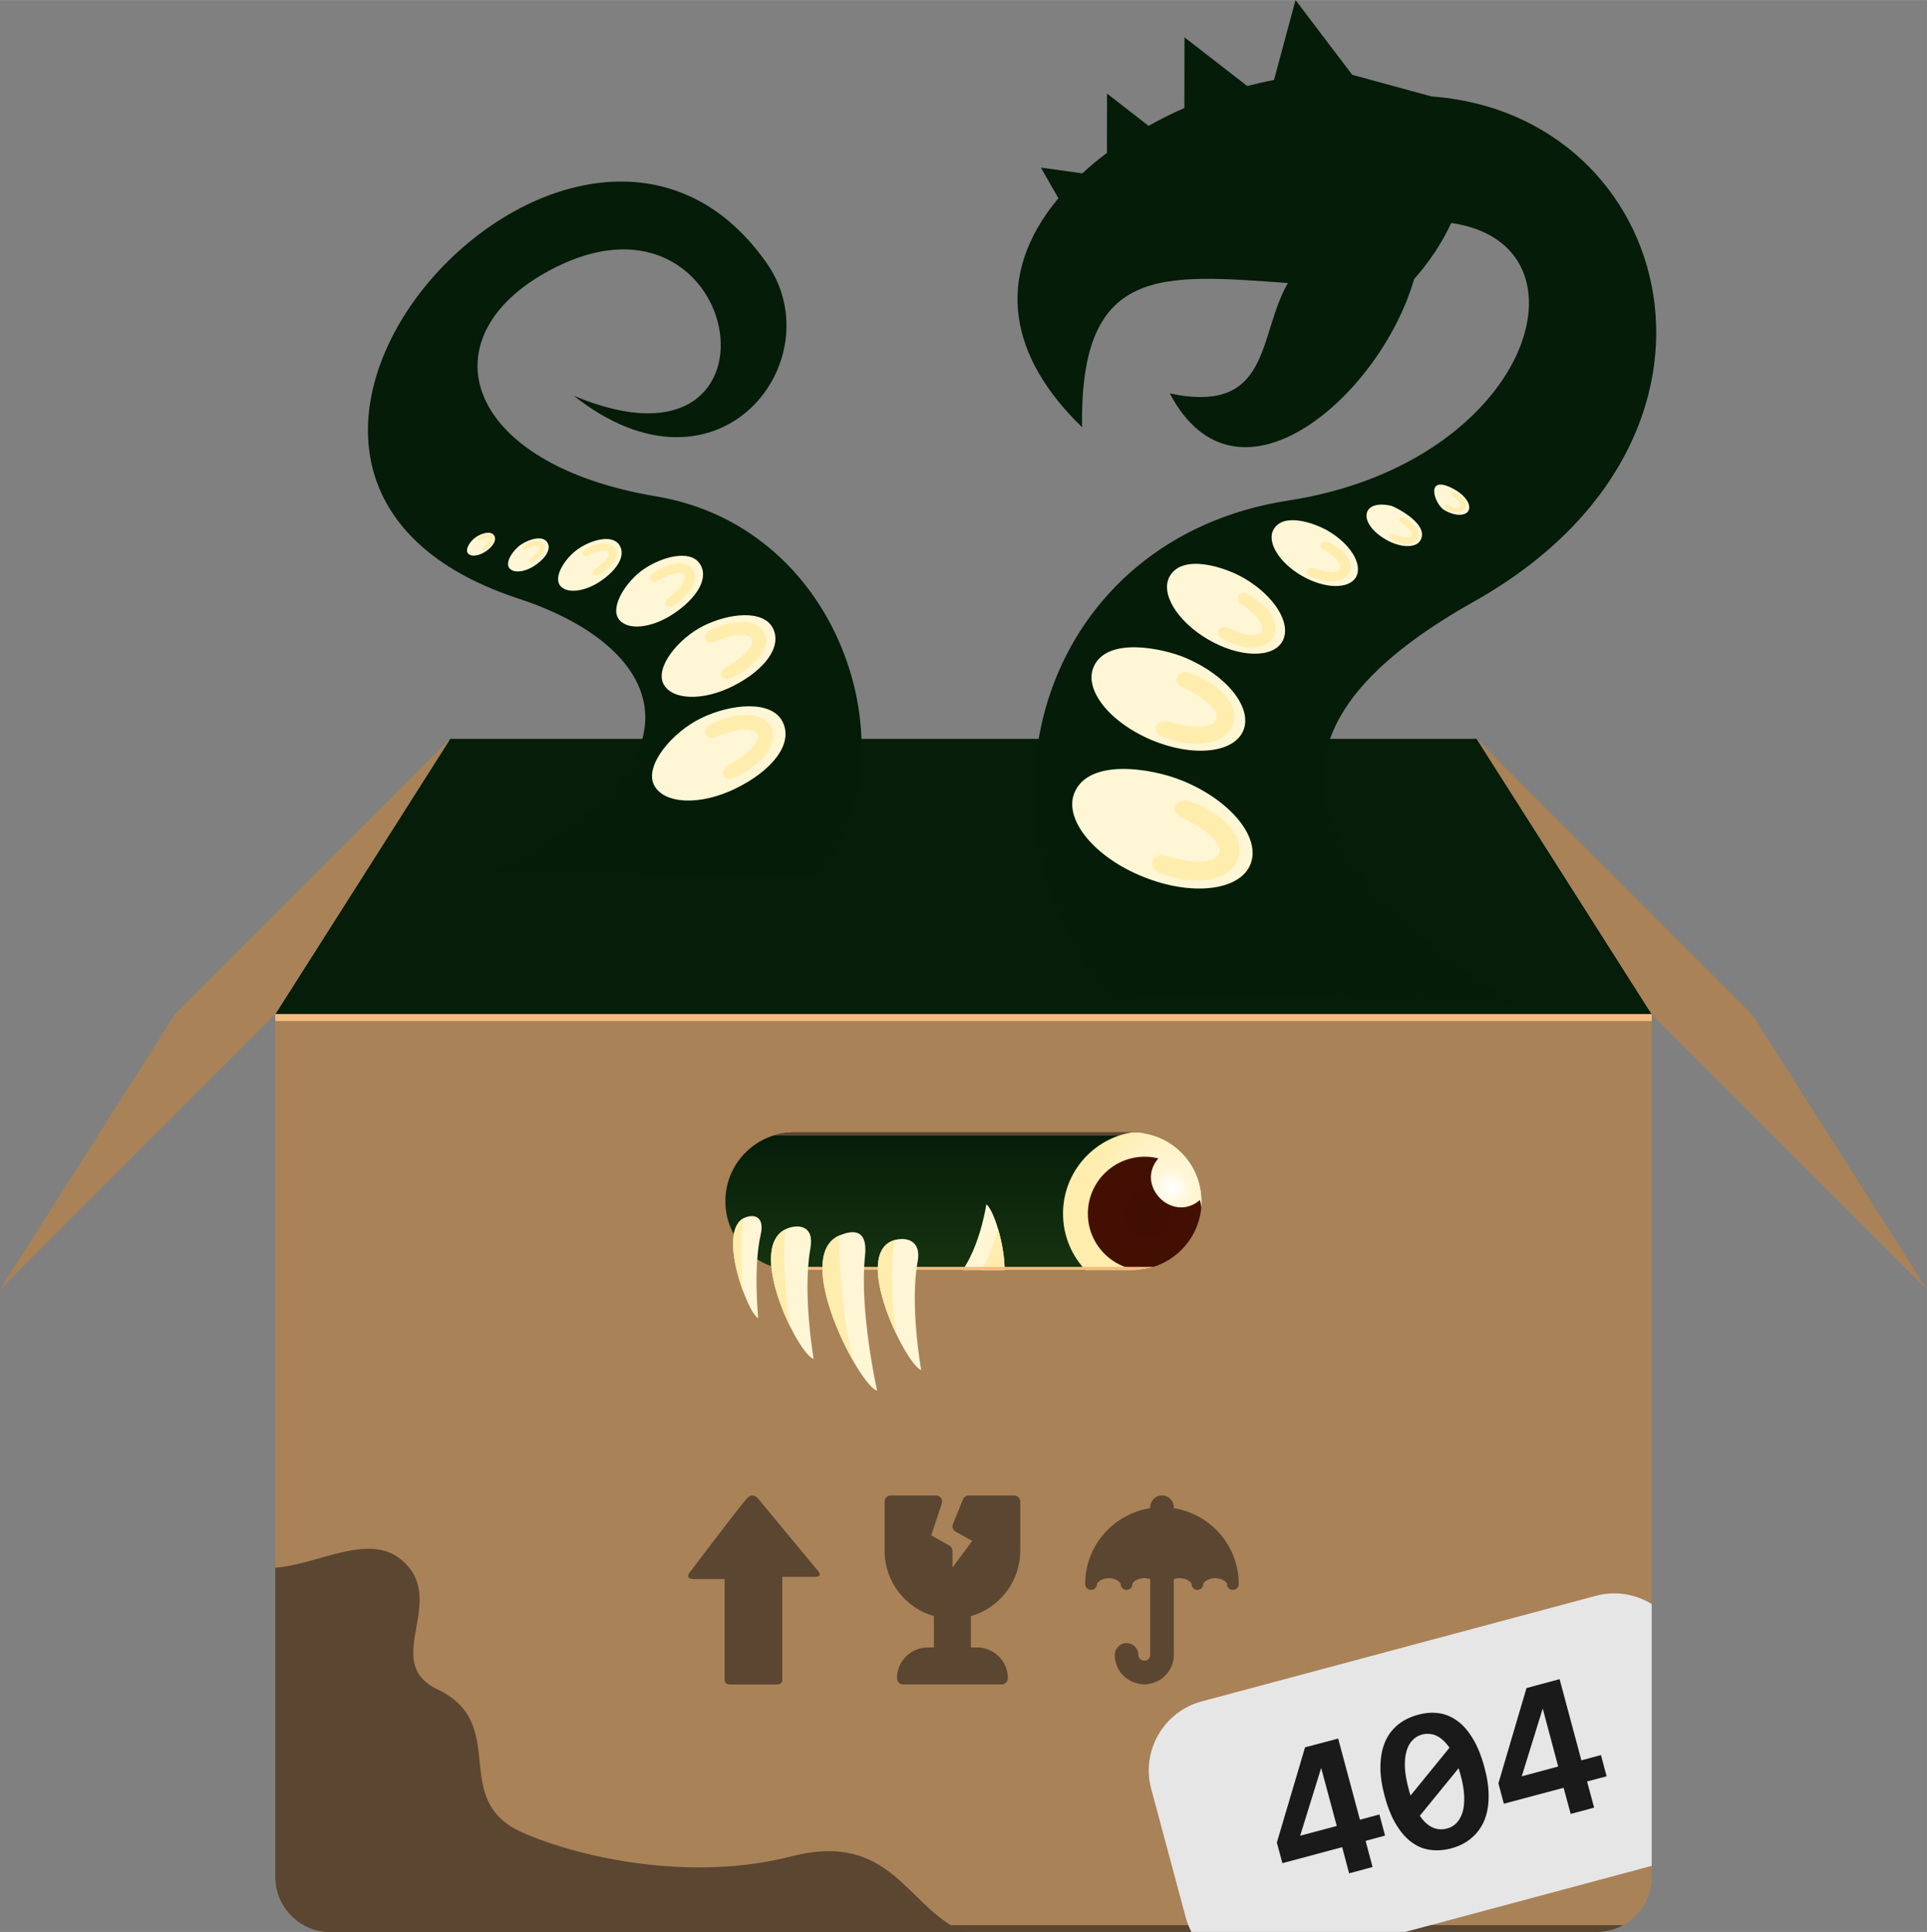 <?xml version="1.0" encoding="UTF-8"?>
<!DOCTYPE svg PUBLIC "-//W3C//DTD SVG 1.1//EN" "http://www.w3.org/Graphics/SVG/1.1/DTD/svg11.dtd">
<!-- Creator: CorelDRAW 2021 (64-Bit) -->
<svg xmlns="http://www.w3.org/2000/svg" xml:space="preserve" width="827px" height="829px" version="1.1" style="shape-rendering:geometricPrecision; text-rendering:geometricPrecision; image-rendering:optimizeQuality; fill-rule:evenodd; clip-rule:evenodd"
viewBox="0 0 149.59 149.94"
 xmlns:xlink="http://www.w3.org/1999/xlink"
 xmlns:xodm="http://www.corel.com/coreldraw/odm/2003">
 <rect x="0" y="0" width="149.59" height="149.94" fill="#808080" stroke="none"/>
 <defs>
  <style type="text/css">
   <![CDATA[
    .str0 {stroke:#FFEDAD;stroke-width:0.16;stroke-miterlimit:22.926}
    .fil5 {fill:none}
    .fil0 {fill:#051D09}
    .fil7 {fill:#5B4631}
    .fil4 {fill:#A98258}
    .fil9 {fill:#A98258}
    .fil15 {fill:#E6E6E6}
    .fil1 {fill:#FFF6D6}
    .fil2 {fill:#FFF6D6}
    .fil3 {fill:#041C08;fill-rule:nonzero}
    .fil16 {fill:#1A1A1A;fill-rule:nonzero}
    .fil8 {fill:#5B4631;fill-rule:nonzero}
    .fil6 {fill:#F5BC7F;fill-rule:nonzero}
    .fil10 {fill:#FFEDAD;fill-rule:nonzero}
    .fil12 {fill:#FFF6D6;fill-rule:nonzero}
    .fil11 {fill:url(#id2)}
    .fil13 {fill:url(#id3)}
    .fil14 {fill:url(#id4);fill-rule:nonzero}
   ]]>
  </style>
   <clipPath id="id0">
    <path d="M21.37 78.71l106.85 0 0 66.96c0,2.36 -1.92,4.27 -4.28,4.27l-98.3 0c-2.36,0 -4.27,-1.91 -4.27,-4.27l0 -66.96z"/>
   </clipPath>
   <clipPath id="id1">
    <path d="M61.65 87.88l26.29 0c2.95,0 5.34,2.39 5.34,5.35 0,2.95 -2.39,5.34 -5.34,5.34l-0.02 0 -26.25 0 -0.02 0c-2.95,0 -5.34,-2.39 -5.34,-5.34 0,-2.96 2.39,-5.35 5.34,-5.35z"/>
   </clipPath>
  <linearGradient id="id2" gradientUnits="userSpaceOnUse" x1="74.79" y1="87.88" x2="74.79" y2="98.57">
   <stop offset="0" style="stop-opacity:1; stop-color:#051D09"/>
   <stop offset="1" style="stop-opacity:1; stop-color:#163310"/>
  </linearGradient>
  <radialGradient id="id3" gradientUnits="userSpaceOnUse" gradientTransform="matrix(1.351 -0 -0 1.351 -32 -32)" cx="91.04" cy="91.92" r="4.67" fx="91.04" fy="91.92">
   <stop offset="0" style="stop-opacity:1; stop-color:white"/>
   <stop offset="0.251" style="stop-opacity:1; stop-color:#FFF6D6"/>
   <stop offset="1" style="stop-opacity:1; stop-color:#FFEDAD"/>
  </radialGradient>
  <radialGradient id="id4" gradientUnits="userSpaceOnUse" gradientTransform="matrix(-1 -0 -0 1 178 0)" cx="88.87" cy="94.19" r="77.08" fx="88.87" fy="94.19">
   <stop offset="0" style="stop-opacity:1; stop-color:#410E03"/>
   <stop offset="1" style="stop-opacity:1; stop-color:#801B06"/>
  </radialGradient>
 </defs>
 <g id="Capa_x0020_1">
  <polygon class="fil0" points="21.37,78.71 21.37,78.71 128.22,78.71 114.63,57.34 101.05,57.34 48.54,57.34 34.95,57.34 "/>
  <path class="fil1" d="M115.41 36.06c-2.62,-1.34 -6.9,1.32 -11.66,2.92 -4.77,1.59 -8.93,0.92 -14.62,5.77 -5.69,4.85 -9.46,15.5 -6.11,20.75 3.35,5.26 11.45,5.59 15.17,4.01 5.96,-2.54 -1.3,-14.26 1.49,-17.54 1.77,-2.1 22.1,-12.65 15.73,-15.91z"/>
  <path class="fil2" d="M35.69 41.02c2.24,-1.19 3.26,0.21 7.44,0.25 3.99,0.03 8.91,-0.68 13.88,2.92 5.16,3.73 8.47,12.85 4.41,16.38 -3.46,2.99 -8.06,4 -10.55,1.76 -3.51,-3.15 2.58,-7.47 -0.79,-11.63 -3.8,-4.7 -19.84,-6.78 -14.39,-9.68z"/>
  <path class="fil3" d="M111.13 7.48c18.91,1.38 25.88,26.51 3.28,39.21 -13.7,7.7 -18.45,17.41 3.02,31.02 -0.34,-0.21 -30.99,-0.35 -31.51,-0.14 -11.5,-15.27 -4.69,-35.83 14.1,-38.73 18.79,-2.9 24.15,-19.89 12.63,-21.54l-1.52 -9.82zm1 32.11c0.78,0.46 1.61,0.48 1.86,0.05 0.24,-0.42 -0.19,-1.13 -0.96,-1.59 -2.51,-1.46 -1.71,1.08 -0.9,1.54zm-4.1 -0.33c-2.34,-0.56 -2.68,1.31 -0.45,2.61 1.12,0.65 2.33,0.68 2.68,0.07 0.76,-1.3 -2.07,-2.64 -2.23,-2.68zm-9.16 1.82c-0.56,0.96 0.41,2.57 2.18,3.6 1.76,1.02 3.65,1.07 4.21,0.11 0.56,-0.97 -0.42,-2.58 -2.18,-3.6 -1.06,-0.61 -3.44,-1.44 -4.21,-0.11zm-8.06 3.63c-0.77,1.31 0.57,3.52 2.98,4.92 2.41,1.41 4.99,1.47 5.75,0.16 0.77,-1.32 -0.56,-3.53 -2.98,-4.93 -1.43,-0.83 -4.72,-1.93 -5.75,-0.15zm-5.92 7.06c-0.75,1.76 1.25,4.28 4.46,5.64 3.21,1.37 6.41,1.05 7.16,-0.7 0.75,-1.76 -1.25,-4.28 -4.46,-5.65 -1.82,-0.77 -6.15,-1.67 -7.16,0.71zm-1.49 9.77c-0.83,2.06 1.55,4.98 5.33,6.5 3.77,1.53 7.51,1.1 8.34,-0.96 0.84,-2.07 -1.54,-4.98 -5.32,-6.51 -2.41,-0.97 -7.25,-1.74 -8.35,0.97z"/>
  <path class="fil3" d="M100.57 0l4.4 5.8 6.16 1.68c6.43,5.99 -1.35,14.16 -1.35,14.16 -2.59,9.03 -13.74,18.83 -18.97,8.89 7.92,1.67 6.81,-4.51 9.17,-8.57 -9.81,-0.69 -16.17,-1.46 -15.98,11.19 -5.55,-5.36 -6.96,-11.62 -1.84,-17.77l-1.36 -2.38 3.22 0.45c0.6,-0.56 1.24,-1.09 1.91,-1.59l0.01 -4.6 3.22 2.5c0.9,-0.5 1.83,-0.97 2.78,-1.38l0.01 -5.49 4.87 3.78c0.69,-0.18 1.39,-0.34 2.08,-0.47l1.67 -6.2 0 0z"/>
  <path class="fil3" d="M40.24 46.45c12.07,3.96 15.01,13.29 -2.42,21.33l25.85 0.05c7.2,-8.83 2.04,-26.84 -12.74,-29.31 -14.78,-2.48 -17.82,-12.06 -8.73,-17.28 15.5,-8.89 20.04,16.91 2.34,9.47 11.32,8.95 20.2,-2.84 14.98,-10.29 -14.75,-21.06 -48.82,16.33 -19.28,26.03zm-1.89 -4.91c0.24,0.37 -0.08,0.87 -0.64,1.25 -0.57,0.38 -1.19,0.44 -1.4,0.13 -0.21,-0.31 0.19,-0.94 0.64,-1.24 0.45,-0.31 1.15,-0.5 1.4,-0.14zm4.12 0.53c0.36,0.52 -0.11,1.25 -0.93,1.8 -0.81,0.55 -1.71,0.64 -2.02,0.19 -0.3,-0.44 0.28,-1.36 0.93,-1.8 0.66,-0.44 1.67,-0.72 2.02,-0.19zm5.6 0.21c0.56,0.83 -0.18,1.96 -1.45,2.82 -1.28,0.86 -2.7,1 -3.17,0.3 -0.47,-0.7 0.44,-2.13 1.46,-2.82 1.02,-0.69 2.6,-1.13 3.16,-0.3zm6.25 1.46c0.76,1.12 -0.24,2.68 -1.99,3.86 -1.74,1.18 -3.68,1.37 -4.32,0.41 -0.64,-0.95 0.59,-2.91 1.99,-3.86 1.4,-0.94 3.56,-1.53 4.32,-0.41zm5.68 5.01c0.75,1.49 -0.73,3.29 -3.07,4.48 -2.35,1.19 -4.77,1.12 -5.43,-0.16 -0.65,-1.29 1.15,-3.51 3.07,-4.48 1.92,-0.98 4.67,-1.33 5.43,0.16zm0.76 7.28c0.86,1.75 -0.91,3.83 -3.67,5.17 -2.76,1.35 -5.59,1.21 -6.33,-0.3 -0.73,-1.51 1.41,-4.07 3.67,-5.17 2.26,-1.1 5.48,-1.45 6.33,0.3z"/>
  <path class="fil4" d="M21.37 78.71l106.85 0 0 66.96c0,2.36 -1.92,4.27 -4.28,4.27l-98.3 0c-2.36,0 -4.27,-1.91 -4.27,-4.27l0 -66.96z"/>
  <g style="clip-path:url(#id0)">
   <g id="_1534508061648">
    <polygon id="_1" class="fil5" points="34.95,103.64 114.63,103.64 128.22,125.01 21.37,125.01 "/>
    <g>
     <path class="fil6" d="M128.22 78.17c0.25,0 0.46,0.24 0.46,0.54 0,0.29 -0.21,0.53 -0.46,0.53l0 -1.07zm-106.85 0l106.85 0 0 1.07 -106.85 0 0 -1.07zm0 1.07c-0.26,0 -0.47,-0.24 -0.47,-0.53 0,-0.3 0.21,-0.54 0.47,-0.54l0 1.07z"/>
    </g>
    <path class="fil7" d="M21.37 121.67c3.24,-0.23 7.19,-2.71 9.72,-0.67 3.88,3.11 -1.62,7.98 2.87,10.11 5.7,2.72 0.83,8.57 6.61,11.12 4.49,1.97 13.05,3.84 20.84,1.85 7.79,-2 8.92,3.9 13.38,5.86l-53.42 0 0 -28.27z"/>
    <g>
     <path class="fil8" d="M132.7 149.41c0.28,0 0.51,0.23 0.51,0.53 0,0.29 -0.23,0.53 -0.51,0.53l0 -1.06zm-116.18 0l116.18 0 0 1.06 -116.18 0 0 -1.06zm0 1.06c-0.28,0 -0.51,-0.24 -0.51,-0.53 0,-0.3 0.23,-0.53 0.51,-0.53l0 1.06z"/>
    </g>
   </g>
  </g>
  <path class="fil5" d="M21.37 78.71l106.85 0 0 66.96c0,2.36 -1.92,4.27 -4.28,4.27l-98.3 0c-2.36,0 -4.27,-1.91 -4.27,-4.27l0 -66.96z"/>
  <polygon class="fil9" points="34.95,57.34 13.58,78.71 0,100.08 21.37,78.71 "/>
  <polygon class="fil9" points="114.63,57.34 136,78.71 149.59,100.08 128.22,78.71 "/>
  <path class="fil10" d="M57.1 60.32c-0.9,0.44 -1.39,-0.42 -0.57,-0.89 3.67,-2.15 2.64,-3.69 -0.89,-2.26 -0.97,0.39 -1.23,-0.59 -0.45,-0.97 4.86,-2.35 7.04,1.58 1.91,4.12z"/>
  <path class="fil10" d="M92.46 62.21c-1.15,-0.45 -1.78,0.72 -0.74,1.22 4.71,2.26 3.4,4.37 -1.13,3.01 -1.25,-0.38 -1.57,0.92 -0.58,1.3 6.23,2.38 9.02,-2.95 2.45,-5.53z"/>
  <path class="fil10" d="M56.84 52.59c-0.8,0.39 -1.24,-0.37 -0.51,-0.8 3.28,-1.92 2.37,-3.29 -0.79,-2.02 -0.87,0.36 -1.1,-0.52 -0.4,-0.86 4.34,-2.11 6.29,1.41 1.7,3.68z"/>
  <path class="fil10" d="M92.46 52.25c-1.03,-0.4 -1.59,0.64 -0.66,1.08 4.21,2.03 3.04,3.91 -1.01,2.69 -1.12,-0.33 -1.41,0.83 -0.52,1.17 5.57,2.12 8.06,-2.64 2.19,-4.94z"/>
  <path class="fil10" d="M52.32 46.97c-0.54,0.37 -0.94,-0.14 -0.46,-0.53 2.2,-1.73 1.39,-2.64 -0.78,-1.38 -0.6,0.34 -0.85,-0.27 -0.38,-0.59 2.94,-1.98 4.72,0.38 1.62,2.5z"/>
  <path class="fil10" d="M96.94 46.13c-0.69,-0.4 -1.2,0.31 -0.58,0.74 2.81,1.93 1.77,3.2 -1.01,1.88 -0.76,-0.36 -1.09,0.46 -0.48,0.8 3.77,2.16 6.05,-1.1 2.07,-3.42z"/>
  <path class="fil10" d="M46.52 44.58c-0.43,0.24 -0.7,-0.16 -0.31,-0.42 1.73,-1.18 1.18,-1.9 -0.51,-1.08 -0.47,0.22 -0.63,-0.25 -0.26,-0.46 2.32,-1.32 3.52,0.54 1.08,1.96z"/>
  <path class="fil10" d="M103.11 42.07c-0.54,-0.26 -0.89,0.29 -0.39,0.58 2.22,1.27 1.51,2.28 -0.66,1.45 -0.59,-0.23 -0.8,0.4 -0.32,0.62 2.97,1.39 4.5,-1.16 1.37,-2.65z"/>
  <path class="fil10" d="M41.45 43.57c-0.27,0.18 -0.46,-0.08 -0.22,-0.26 1.11,-0.82 0.73,-1.28 -0.36,-0.7 -0.3,0.16 -0.42,-0.15 -0.18,-0.3 1.48,-0.93 2.32,0.27 0.76,1.26z"/>
  <path class="fil10" d="M109.04 40.19c-0.35,-0.19 -0.59,0.17 -0.28,0.37 1.42,0.9 0.93,1.54 -0.46,0.94 -0.39,-0.17 -0.54,0.24 -0.23,0.4 1.9,0.99 2.97,-0.64 0.97,-1.71z"/>
  <path class="fil10" d="M37.71 42.65c-0.2,0.14 -0.35,-0.05 -0.17,-0.19 0.79,-0.64 0.49,-0.97 -0.29,-0.51 -0.22,0.13 -0.32,-0.09 -0.15,-0.21 1.07,-0.74 1.73,0.12 0.61,0.91z"/>
  <path class="fil10" d="M113 38.24c-0.25,-0.15 -0.44,0.11 -0.22,0.26 1.02,0.72 0.64,1.19 -0.37,0.69 -0.28,-0.14 -0.4,0.17 -0.18,0.29 1.37,0.81 2.21,-0.38 0.77,-1.24z"/>
  <path class="fil11" d="M61.65 87.88l26.29 0c2.95,0 5.34,2.39 5.34,5.35 0,2.95 -2.39,5.34 -5.34,5.34l-0.02 0 -26.25 0 -0.02 0c-2.95,0 -5.34,-2.39 -5.34,-5.34 0,-2.96 2.39,-5.35 5.34,-5.35z"/>
  <g style="clip-path:url(#id1)">
   <g>
    <g>
     <path id="_1_0" class="fil12" d="M76.57 93.46c0,0 -0.1,0.67 -0.34,1.58 -0.33,1.24 -0.93,2.94 -1.87,3.98 -0.29,0.32 -0.19,0.73 0.07,1.11 0.31,0.46 0.85,0.86 1.26,0.99 0.11,0.04 0.23,0.07 0.35,0.09 3.35,0.64 1.58,-6.88 0.53,-7.75l0 0z"/>
     <path class="fil10" d="M77.47 95.33l-0.02 0.07c-0.33,1.24 -0.92,2.94 -1.87,3.98 -0.29,0.32 -0.19,0.73 0.08,1.11 0.2,0.3 0.49,0.57 0.79,0.76l0 0c0.03,0 0.05,0 0.08,-0.01l0.02 0c0.08,0 0.16,-0.02 0.24,-0.04l0.02 0c0.07,-0.02 0.14,-0.05 0.2,-0.08l0.02 -0.01c0.02,-0.01 0.04,-0.02 0.06,-0.03l0.01 0c0.04,-0.03 0.08,-0.05 0.12,-0.08l0.01 -0.01c0.02,-0.01 0.04,-0.03 0.06,-0.04l0 -0.01c0.04,-0.03 0.07,-0.07 0.11,-0.1l0 -0.01c0.02,-0.02 0.03,-0.04 0.05,-0.05l0.01 -0.02c0.03,-0.04 0.06,-0.08 0.09,-0.12l0 0c0.02,-0.02 0.03,-0.05 0.04,-0.07l0.01 -0.01c0.04,-0.07 0.07,-0.14 0.11,-0.22l0.01 -0.02 0.03 -0.07c0.01,-0.03 0.02,-0.06 0.03,-0.09l0.02 -0.07 0.01 -0.03 0.02 -0.08 0.01 -0.02c0.01,-0.05 0.02,-0.1 0.04,-0.15l0 -0.04 0.02 -0.08 0.01 -0.03c0,-0.05 0.01,-0.1 0.02,-0.15l0.01 -0.05 0.01 -0.08 0 -0.05 0.01 -0.07 0.01 -0.11 0 -0.01 0.01 -0.08 0 -0.06 0 -0.08 0.01 -0.11 0 -0.01 0 -0.06 0 -0.09 0 -0.07 0 -0.12 -0.01 -0.1 0 -0.05 0 -0.08 0 -0.01 -0.01 -0.12 0 -0.09 -0.01 -0.06 0 -0.09 -0.01 -0.01 -0.01 -0.12 0 -0.01 0 -0.03 -0.01 -0.12 -0.01 -0.05 -0.01 -0.12 -0.01 -0.04 0 0 -0.02 -0.13 0 -0.02 -0.01 -0.06 -0.02 -0.13 0 -0.02 0 -0.01 -0.02 -0.13 -0.01 -0.01 -0.01 -0.09 -0.01 -0.05 -0.02 -0.09 0 0 -0.02 -0.13 -0.02 -0.09 -0.01 -0.03 -0.02 -0.08 0 -0.04 -0.03 -0.12 -0.01 -0.02 0 -0.03 -0.03 -0.1 -0.02 -0.08 0 0 -0.03 -0.12 0 -0.01 -0.01 -0.02 -0.03 -0.11 0 -0.03 -0.02 -0.06 -0.03 -0.11 0 0 -0.03 -0.11z"/>
    </g>
    <g>
     <path class="fil8" d="M93.28 87.64c0.09,0 0.16,0.11 0.16,0.24 0,0.14 -0.07,0.25 -0.16,0.25l0 -0.49zm-36.97 0l36.97 0 0 0.49 -36.97 0 0 -0.49zm0 0.49c-0.09,0 -0.17,-0.11 -0.17,-0.25 0,-0.13 0.08,-0.24 0.17,-0.24l0 0.49z"/>
    </g>
    <g>
     <g>
      <path class="fil5 str0" d="M88.9 87.88c-3.48,0 -6.3,2.83 -6.3,6.31 0,3.48 2.82,6.3 6.3,6.3 3.48,0 6.31,-2.82 6.31,-6.3 0,-3.48 -2.83,-6.31 -6.31,-6.31z"/>
      <path id="_1_1" class="fil13" d="M88.9 87.88c-3.48,0 -6.3,2.83 -6.3,6.31 0,3.48 2.82,6.3 6.3,6.3 3.48,0 6.31,-2.82 6.31,-6.3 0,-3.48 -2.83,-6.31 -6.31,-6.31z"/>
     </g>
     <path class="fil14" d="M88.87 89.77c0.36,0 0.72,0.05 1.05,0.13 -1.83,2.12 1.11,5.06 3.23,3.23 0.09,0.34 0.13,0.69 0.13,1.06 0,2.44 -1.97,4.41 -4.41,4.41 -2.44,0 -4.42,-1.97 -4.42,-4.41 0,-2.44 1.98,-4.42 4.42,-4.42z"/>
    </g>
    <g>
     <path class="fil6" d="M93.28 98.32c0.09,0 0.16,0.11 0.16,0.25 0,0.13 -0.07,0.24 -0.16,0.24l0 -0.49zm-36.97 0l36.97 0 0 0.49 -36.97 0 0 -0.49zm0 0.49c-0.09,0 -0.17,-0.11 -0.17,-0.24 0,-0.14 0.08,-0.25 0.17,-0.25l0 0.49z"/>
    </g>
   </g>
  </g>
  <path class="fil5" d="M61.65 87.88l26.29 0c2.95,0 5.34,2.39 5.34,5.35 0,2.95 -2.39,5.34 -5.34,5.34l-0.02 0 -26.25 0 -0.02 0c-2.95,0 -5.34,-2.39 -5.34,-5.34 0,-2.96 2.39,-5.35 5.34,-5.35z"/>
  <g>
   <path class="fil8" d="M79.2 120.36l0 -3.82c0,-0.27 -0.22,-0.48 -0.48,-0.48l-3.51 0c-0.18,0 -0.35,0.1 -0.43,0.26l-0.79 1.92c-0.12,0.23 -0.03,0.52 0.21,0.64l1.27 0.71 -1.53 2.06 0 -1.29c0,-0.18 -0.11,-0.34 -0.27,-0.42l-1.38 -0.78 0.82 -2.47c0.05,-0.15 0.03,-0.31 -0.06,-0.43 -0.09,-0.13 -0.24,-0.2 -0.39,-0.2l-3.51 0c-0.26,0 -0.48,0.21 -0.48,0.48l0 3.82c0,2.36 1.59,4.43 3.83,5.07l0 2.43 -0.48 0c-1.32,0 -2.39,1.07 -2.39,2.39 0,0.26 0.21,0.48 0.48,0.48l7.65 0c0.27,0 0.48,-0.22 0.48,-0.48 0,-1.32 -1.07,-2.39 -2.39,-2.39l-0.48 0 0 -2.43c2.24,-0.64 3.83,-2.71 3.83,-5.07z"/>
   <path class="fil8" d="M58.82 116.27l4.52 5.46c0,0 0.69,0.65 -0.06,0.65 -0.74,0 -2.55,0 -2.55,0 0,0 0,0.44 0,1.11 0,1.93 0,5.43 0,6.85 0,0 0.1,0.39 -0.48,0.39 -0.59,0 -3.17,0 -3.59,0 -0.42,0 -0.41,-0.33 -0.41,-0.33 0,-1.38 0,-5 0,-6.86 0,-0.6 0,-0.99 0,-0.99 0,0 -1.45,0 -2.36,0 -0.9,0 -0.22,-0.68 -0.22,-0.68 0,0 3.85,-5.11 4.38,-5.65 0.4,-0.39 0.77,0.05 0.77,0.05z"/>
   <path class="fil8" d="M89.29 128.44c0,0.25 -0.21,0.45 -0.46,0.45 -0.25,0 -0.46,-0.2 -0.46,-0.45 0,-0.51 -0.41,-0.92 -0.92,-0.92 -0.5,0 -0.91,0.41 -0.91,0.92 0,1.2 0.93,2.17 2.1,2.27 0.06,0.01 0.12,0.02 0.19,0.02 0.06,0 0.12,-0.01 0.18,-0.02 1.18,-0.1 2.11,-1.07 2.11,-2.27l0 -5.88c0.13,-0.05 0.28,-0.08 0.46,-0.08 0.56,0 0.92,0.34 0.92,0.45 0,0.26 0.2,0.46 0.45,0.46 0.26,0 0.46,-0.2 0.46,-0.46 0,-0.11 0.36,-0.45 0.92,-0.45 0.56,0 0.92,0.34 0.92,0.45 0,0.26 0.2,0.46 0.45,0.46 0.26,0 0.46,-0.2 0.46,-0.46 0,-2.97 -2.19,-5.43 -5.04,-5.88l0 -0.08c0,-0.5 -0.41,-0.91 -0.92,-0.91 -0.5,0 -0.91,0.41 -0.91,0.91l0 0.08c-2.86,0.45 -5.05,2.91 -5.05,5.88 0,0.26 0.21,0.46 0.46,0.46 0.26,0 0.46,-0.2 0.46,-0.46 0,-0.11 0.36,-0.45 0.92,-0.45 0.55,0 0.91,0.34 0.91,0.45 0,0.26 0.21,0.46 0.46,0.46 0.26,0 0.46,-0.2 0.46,-0.46 0,-0.11 0.36,-0.45 0.92,-0.45 0.17,0 0.33,0.03 0.46,0.08l0 5.88z"/>
  </g>
  <g>
   <path class="fil12" d="M67.15 97.47c-0.45,4.25 0.91,10.32 0.94,10.46 -1.34,-0.34 -6.68,-10.4 -2.94,-12.04 0.86,-0.37 2.24,-0.69 2,1.58z"/>
   <path class="fil10" d="M65.2 95.87c-0.23,4.17 0.96,9.53 1,9.68 -1.81,-3.17 -3.68,-8.51 -1.05,-9.66l0.05 -0.02z"/>
  </g>
  <g>
   <path class="fil12" d="M71.23 97.95c-0.62,3.33 0.28,8.38 0.28,8.38 -1.17,-0.39 -5.51,-9.11 -2.06,-10.09 0.79,-0.23 2.12,-0.07 1.78,1.71z"/>
   <path class="fil10" d="M69.47 96.26c-0.45,2.36 -0.12,5.6 0.11,7.27 -1.33,-2.76 -2.37,-6.65 -0.13,-7.29l0.02 -0.01 0 0.03z"/>
  </g>
  <g>
   <path class="fil12" d="M62.91 96.89c-0.63,3.48 0.25,8.57 0.25,8.57 -1.15,-0.27 -5.42,-8.81 -2.02,-10.13 0.75,-0.29 2.1,-0.31 1.77,1.56z"/>
   <path class="fil10" d="M60.97 95.41c-0.34,3.36 0.38,7.53 0.39,7.57l-0.06 -0.12 -0.07 -0.13c-0.04,-0.08 -0.08,-0.17 -0.12,-0.26l-0.06 -0.13c-0.05,-0.13 -0.11,-0.26 -0.17,-0.4l0 0 -0.05 -0.12 -0.02 -0.04c-0.08,-0.21 -0.17,-0.43 -0.25,-0.66l-0.01 -0.02 -0.04 -0.13 -0.05 -0.14 -0.05 -0.13 0 -0.02 -0.05 -0.13 -0.04 -0.14 0 -0.01 -0.04 -0.12 -0.01 -0.06 -0.03 -0.1 -0.04 -0.14 -0.01 -0.01 -0.03 -0.12 -0.01 -0.04 -0.05 -0.21 -0.02 -0.06 -0.02 -0.12 -0.03 -0.14 -0.03 -0.12 0 -0.04 -0.03 -0.12 -0.02 -0.14 -0.02 -0.11 0 -0.05 -0.02 -0.11 -0.02 -0.13 0 0 -0.01 -0.12 0 -0.03c-0.01,-0.08 -0.01,-0.15 -0.02,-0.22l0 -0.03 0 -0.11 -0.01 -0.04c0,-0.07 0,-0.14 0,-0.21l0 -0.03 0 -0.11 0.01 -0.02c0,-0.07 0,-0.13 0.01,-0.19l0 -0.05 0.01 -0.09 0.01 -0.04c0,-0.06 0.01,-0.11 0.02,-0.17l0.01 -0.05 0.02 -0.09c0,-0.03 0.01,-0.07 0.02,-0.1l0 0 0.02 -0.08 0.02 -0.05c0.01,-0.06 0.03,-0.11 0.05,-0.16l0.01 -0.02 0.03 -0.08 0.02 -0.05c0.02,-0.04 0.04,-0.08 0.06,-0.11l0.02 -0.05 0.04 -0.06 0.02 -0.05c0.03,-0.03 0.05,-0.07 0.07,-0.1l0.04 -0.04 0.04 -0.06 0.04 -0.05c0.03,-0.02 0.06,-0.05 0.08,-0.08l0.04 -0.03c0.02,-0.02 0.04,-0.04 0.06,-0.06l0 0c0.03,-0.02 0.05,-0.04 0.08,-0.06 0.02,-0.02 0.04,-0.03 0.06,-0.04l0.05 -0.03c0.02,-0.02 0.04,-0.03 0.06,-0.04l0 0c0.03,-0.02 0.06,-0.04 0.1,-0.05z"/>
  </g>
  <g>
   <path class="fil12" d="M59.05 95.83c-0.59,2.56 -0.19,6.47 -0.19,6.47 -0.8,-0.32 -3.31,-6.92 -0.99,-7.82 0.7,-0.27 1.5,-0.05 1.18,1.35z"/>
   <path class="fil10" d="M57.73 94.54c-0.36,2.5 -0.04,5.68 -0.04,5.69 -0.76,-2.05 -1.31,-4.96 0.04,-5.69z"/>
  </g>
  <path class="fil15" d="M93.27 132.05l30.62 -8.2c1.52,-0.41 3.08,-0.13 4.33,0.64l0 20.32 -19.14 5.13 -16.59 0c-0.19,-0.36 -0.34,-0.74 -0.45,-1.15l-2.68 -9.98c-0.78,-2.93 0.98,-5.97 3.91,-6.76z"/>
  <path class="fil16" d="M106.01 142.87l0.54 2.03 -1.82 0.49 -0.54 -2.03 -4.64 1.24 -0.43 -1.6 2.19 -7.39 2.57 -0.68 1.69 6.3 1.51 -0.41 0.44 1.64 -1.51 0.41zm-3.45 -5.66l-1.63 5.26 2.84 -0.76 -1.21 -4.5z"/>
  <path id="_1_2" class="fil16" d="M115.24 137.18c0.22,0.82 0.33,1.57 0.32,2.27 0,0.69 -0.12,1.31 -0.34,1.85 -0.23,0.53 -0.55,0.98 -0.99,1.35 -0.43,0.37 -0.96,0.64 -1.6,0.81 -0.55,0.14 -1.08,0.18 -1.59,0.11 -0.52,-0.06 -1,-0.26 -1.45,-0.59 -0.44,-0.32 -0.85,-0.78 -1.21,-1.38 -0.36,-0.59 -0.66,-1.34 -0.9,-2.24 -0.22,-0.82 -0.33,-1.58 -0.32,-2.27 0.01,-0.7 0.12,-1.31 0.34,-1.85 0.22,-0.54 0.55,-0.99 0.99,-1.36 0.44,-0.37 0.97,-0.63 1.6,-0.8 0.55,-0.15 1.08,-0.19 1.6,-0.12 0.51,0.07 0.99,0.27 1.43,0.59 0.45,0.32 0.85,0.78 1.21,1.38 0.36,0.59 0.67,1.34 0.91,2.25zm-5.9 1.62c0.03,0.1 0.05,0.2 0.07,0.28 0.03,0.09 0.06,0.18 0.09,0.27l3.02 -3.71c-0.31,-0.45 -0.65,-0.76 -1.01,-0.93 -0.35,-0.16 -0.73,-0.19 -1.13,-0.09 -0.28,0.08 -0.53,0.22 -0.73,0.44 -0.21,0.21 -0.36,0.49 -0.46,0.83 -0.1,0.35 -0.15,0.77 -0.13,1.25 0.02,0.48 0.11,1.03 0.28,1.66zm4.04 -1.05c-0.02,-0.09 -0.05,-0.18 -0.08,-0.27 -0.03,-0.08 -0.05,-0.17 -0.07,-0.25l-3.01 3.69c0.3,0.45 0.63,0.75 0.99,0.91 0.36,0.16 0.73,0.19 1.12,0.08 0.29,-0.07 0.54,-0.22 0.74,-0.43 0.21,-0.22 0.36,-0.5 0.47,-0.84 0.1,-0.35 0.14,-0.76 0.12,-1.25 -0.02,-0.48 -0.11,-1.03 -0.28,-1.64z"/>
  <path id="_2" class="fil16" d="M123.2 138.26l0.55 2.03 -1.82 0.49 -0.55 -2.03 -4.64 1.24 -0.42 -1.59 2.18 -7.39 2.57 -0.69 1.69 6.3 1.52 -0.41 0.44 1.65 -1.52 0.4zm-3.44 -5.66l-1.63 5.26 2.83 -0.76 -1.2 -4.5z"/>
 </g>
</svg>
